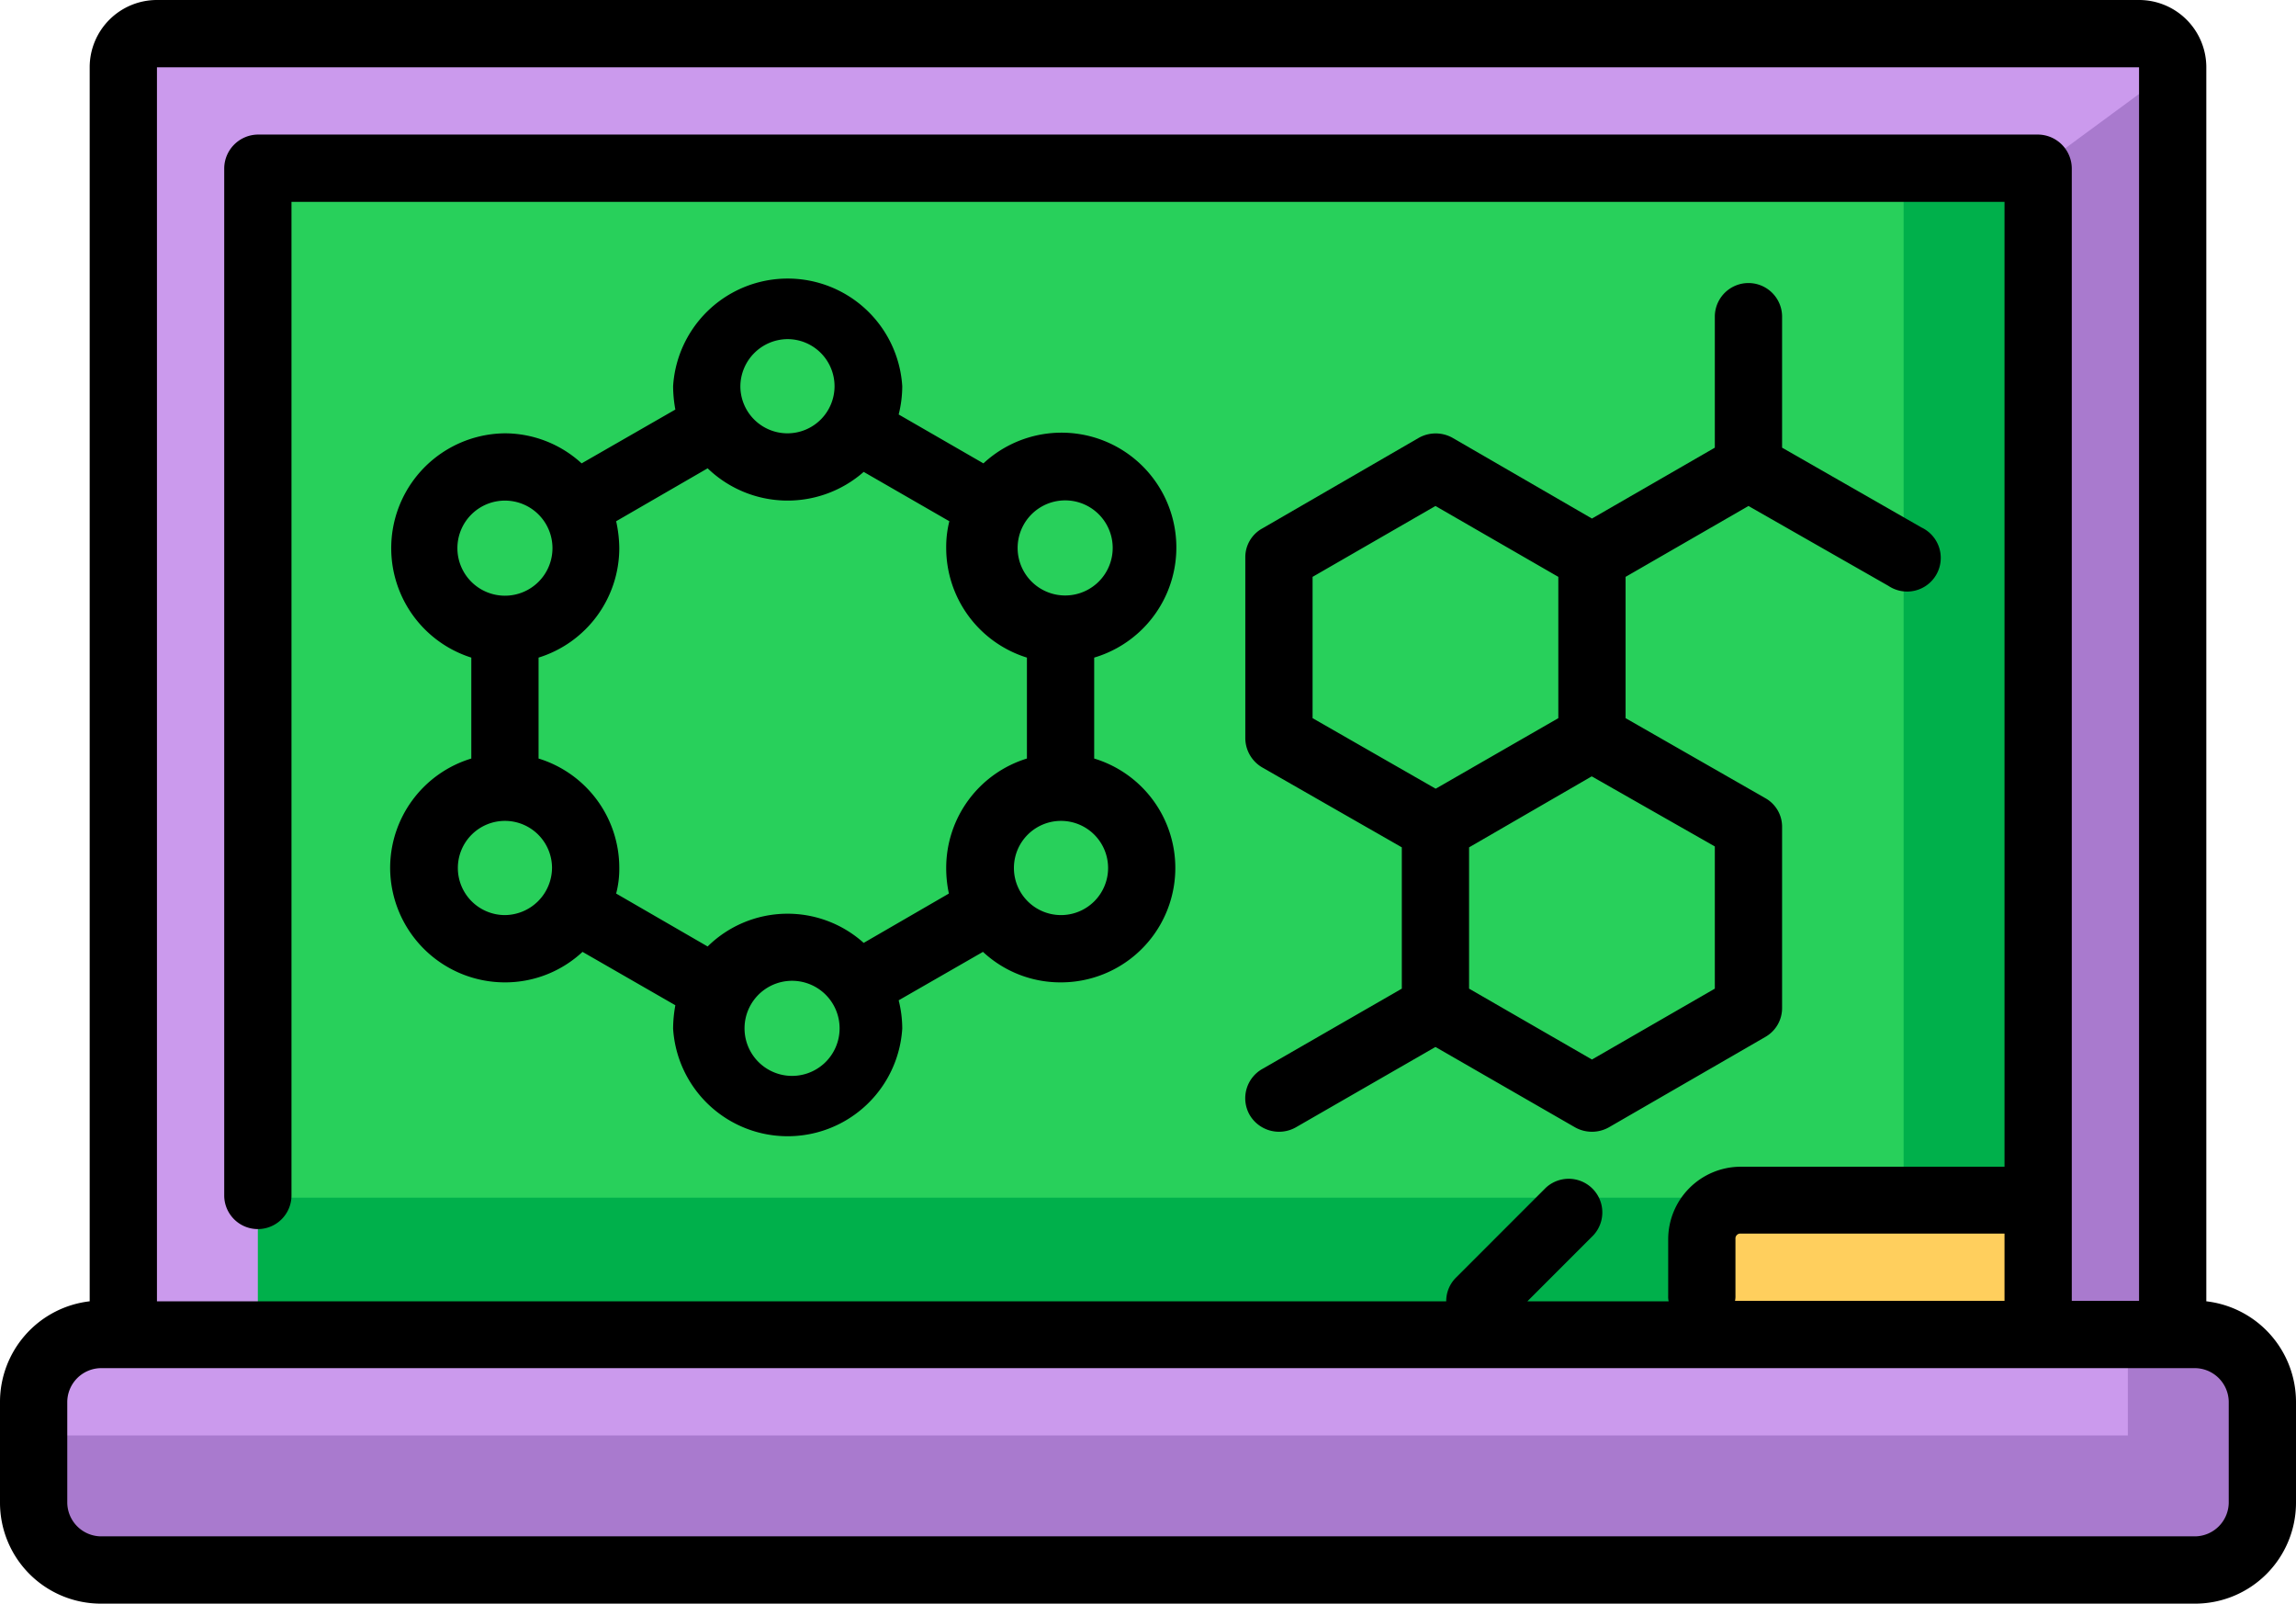 <svg id="Layer_1" data-name="Layer 1" xmlns="http://www.w3.org/2000/svg" viewBox="0 0 512 357.5"><defs><style>.cls-1{fill:#a97ace;}.cls-2{fill:#28d05b;}.cls-3{fill:#00b04b;}.cls-4{fill:#cb9aed;}.cls-5{fill:#ffcf5d;}</style></defs><path class="cls-1" d="M469.5,84.5l-442,303h457V99.5A15,15,0,0,0,469.5,84.5Z" transform="translate(0 -77)"/><path class="cls-2" d="M47.5,114.5h407v273H47.5Z" transform="translate(0 -77)"/><path class="cls-3" d="M424.5,344H47.5v30.5h407v-260h-30Z" transform="translate(0 -77)"/><path class="cls-4" d="M469.5,84.5H42.5a15,15,0,0,0-15,15v288h30v-273h397l28.7-21.1A15,15,0,0,0,469.5,84.5Z" transform="translate(0 -77)"/><path class="cls-4" d="M22.5,374.5h467a15,15,0,0,1,15,15V412a15,15,0,0,1-15,15H22.5a15,15,0,0,1-15-15V389.5A15,15,0,0,1,22.5,374.5Z" transform="translate(0 -77)"/><path class="cls-1" d="M7.5,412V397h467V374.5h15a15,15,0,0,1,15,15V412a15,15,0,0,1-15,15H22.5A15,15,0,0,1,7.5,412Z" transform="translate(0 -77)"/><path class="cls-5" d="M446,344.5H388a8.6,8.6,0,0,0-8.5,8.7v12.6a8.6,8.6,0,0,0,8.5,8.7h66.5V353.2A8.6,8.6,0,0,0,446,344.5Z" transform="translate(0 -77)"/><path d="M492,367.1V92a15,15,0,0,0-15-15H35A15,15,0,0,0,20,92V367.1A22.6,22.6,0,0,0,0,389.5V412a22.5,22.5,0,0,0,22.5,22.5h467A22.5,22.5,0,0,0,512,412V389.5A22.6,22.6,0,0,0,492,367.1ZM477,92V367H462V114.5a7.6,7.6,0,0,0-7.5-7.5H57.5a7.6,7.6,0,0,0-7.5,7.5v229a7.5,7.5,0,0,0,15,0V122H447V337.1H388a16.2,16.2,0,0,0-16,16.2v12.6a4.9,4.9,0,0,0,.1,1.2H340.6l14.7-14.7a7.5,7.5,0,0,0-10.6-10.6l-20,20a7.4,7.4,0,0,0-2.2,5.3H35V92ZM386.9,367a4.9,4.9,0,0,0,.1-1.2V353.2a1.1,1.1,0,0,1,1-1.2h59V367ZM497,412a7.6,7.6,0,0,1-7.5,7.5H22.5A7.6,7.6,0,0,1,15,412V389.5a7.6,7.6,0,0,1,7.5-7.5h467a7.6,7.6,0,0,1,7.5,7.5Z" transform="translate(0 -77)"/><path d="M281.5,248.1l31.1,17.8v31.5l-31.1,17.9a7.5,7.5,0,0,0-2.8,10.3,7.6,7.6,0,0,0,10.3,2.7l31.1-17.9,31.1,17.9a7.7,7.7,0,0,0,7.6,0l34.8-20.1a7.4,7.4,0,0,0,3.8-6.5V261.4a7.3,7.3,0,0,0-3.8-6.5l-31.1-17.8V205.6l27.4-15.8,31.2,17.8a7.5,7.5,0,1,0,7.4-13l-31.1-17.8V147.6a7.5,7.5,0,0,0-15,0v29.2L355,192.6l-31.1-18a7.7,7.7,0,0,0-7.5,0l-34.9,20.2a7.3,7.3,0,0,0-3.8,6.5v40.3A7.6,7.6,0,0,0,281.5,248.1Zm100.9,49.3L355,313.2l-27.4-15.8V265.9l27.3-15.8h.1l27.4,15.6Zm-89.7-91.8,27.4-15.8,27.4,15.8v31.5l-27.3,15.7h-.1l-27.4-15.7Z" transform="translate(0 -77)"/><path d="M87,270.5A25.6,25.6,0,0,0,112.6,296a25.3,25.3,0,0,0,17.3-6.8l20.7,11.9a29.6,29.6,0,0,0-.5,5.2,25.6,25.6,0,0,0,51.1,0,25.9,25.9,0,0,0-.8-6.3l18.8-10.8a25.3,25.3,0,0,0,17.3,6.8,25.5,25.5,0,0,0,7.5-49.9V223.6a25.6,25.6,0,1,0-24.7-43.3l-18.9-10.9a25.9,25.9,0,0,0,.8-6.3,25.6,25.6,0,0,0-51.1,0,29.6,29.6,0,0,0,.5,5.2l-20.9,12a25.4,25.4,0,0,0-17.1-6.7,25.6,25.6,0,0,0-7.5,50v22.5A25.5,25.5,0,0,0,87,270.5ZM112.6,281a10.5,10.5,0,1,1,10.5-10.5A10.6,10.6,0,0,1,112.6,281Zm25.5-81.8a29,29,0,0,0-.7-6l20.4-11.8a25.7,25.7,0,0,0,34.8.8l19.1,11a23.5,23.5,0,0,0-.7,6,25.6,25.6,0,0,0,18,24.4v22.5a25.5,25.5,0,0,0-18,24.4,26.9,26.9,0,0,0,.6,5.7l-19,11a25.4,25.4,0,0,0-34.8.8l-20.4-11.8a21.7,21.7,0,0,0,.7-5.7,25.5,25.5,0,0,0-18-24.4V223.6A25.6,25.6,0,0,0,138.1,199.2Zm37.5,117.6a10.6,10.6,0,0,1,0-21.1,10.6,10.6,0,1,1,0,21.1ZM236.5,281a10.5,10.5,0,1,1,10.6-10.5A10.5,10.5,0,0,1,236.5,281Zm0-92.4a10.6,10.6,0,1,1,0,21.1,10.6,10.6,0,0,1,0-21.1Zm-60.9-36a10.5,10.5,0,1,1-10.5,10.5A10.6,10.6,0,0,1,175.6,152.6Zm-63,36A10.6,10.6,0,1,1,102,199.2,10.6,10.6,0,0,1,112.6,188.6Z" transform="translate(0 -77)"/></svg>